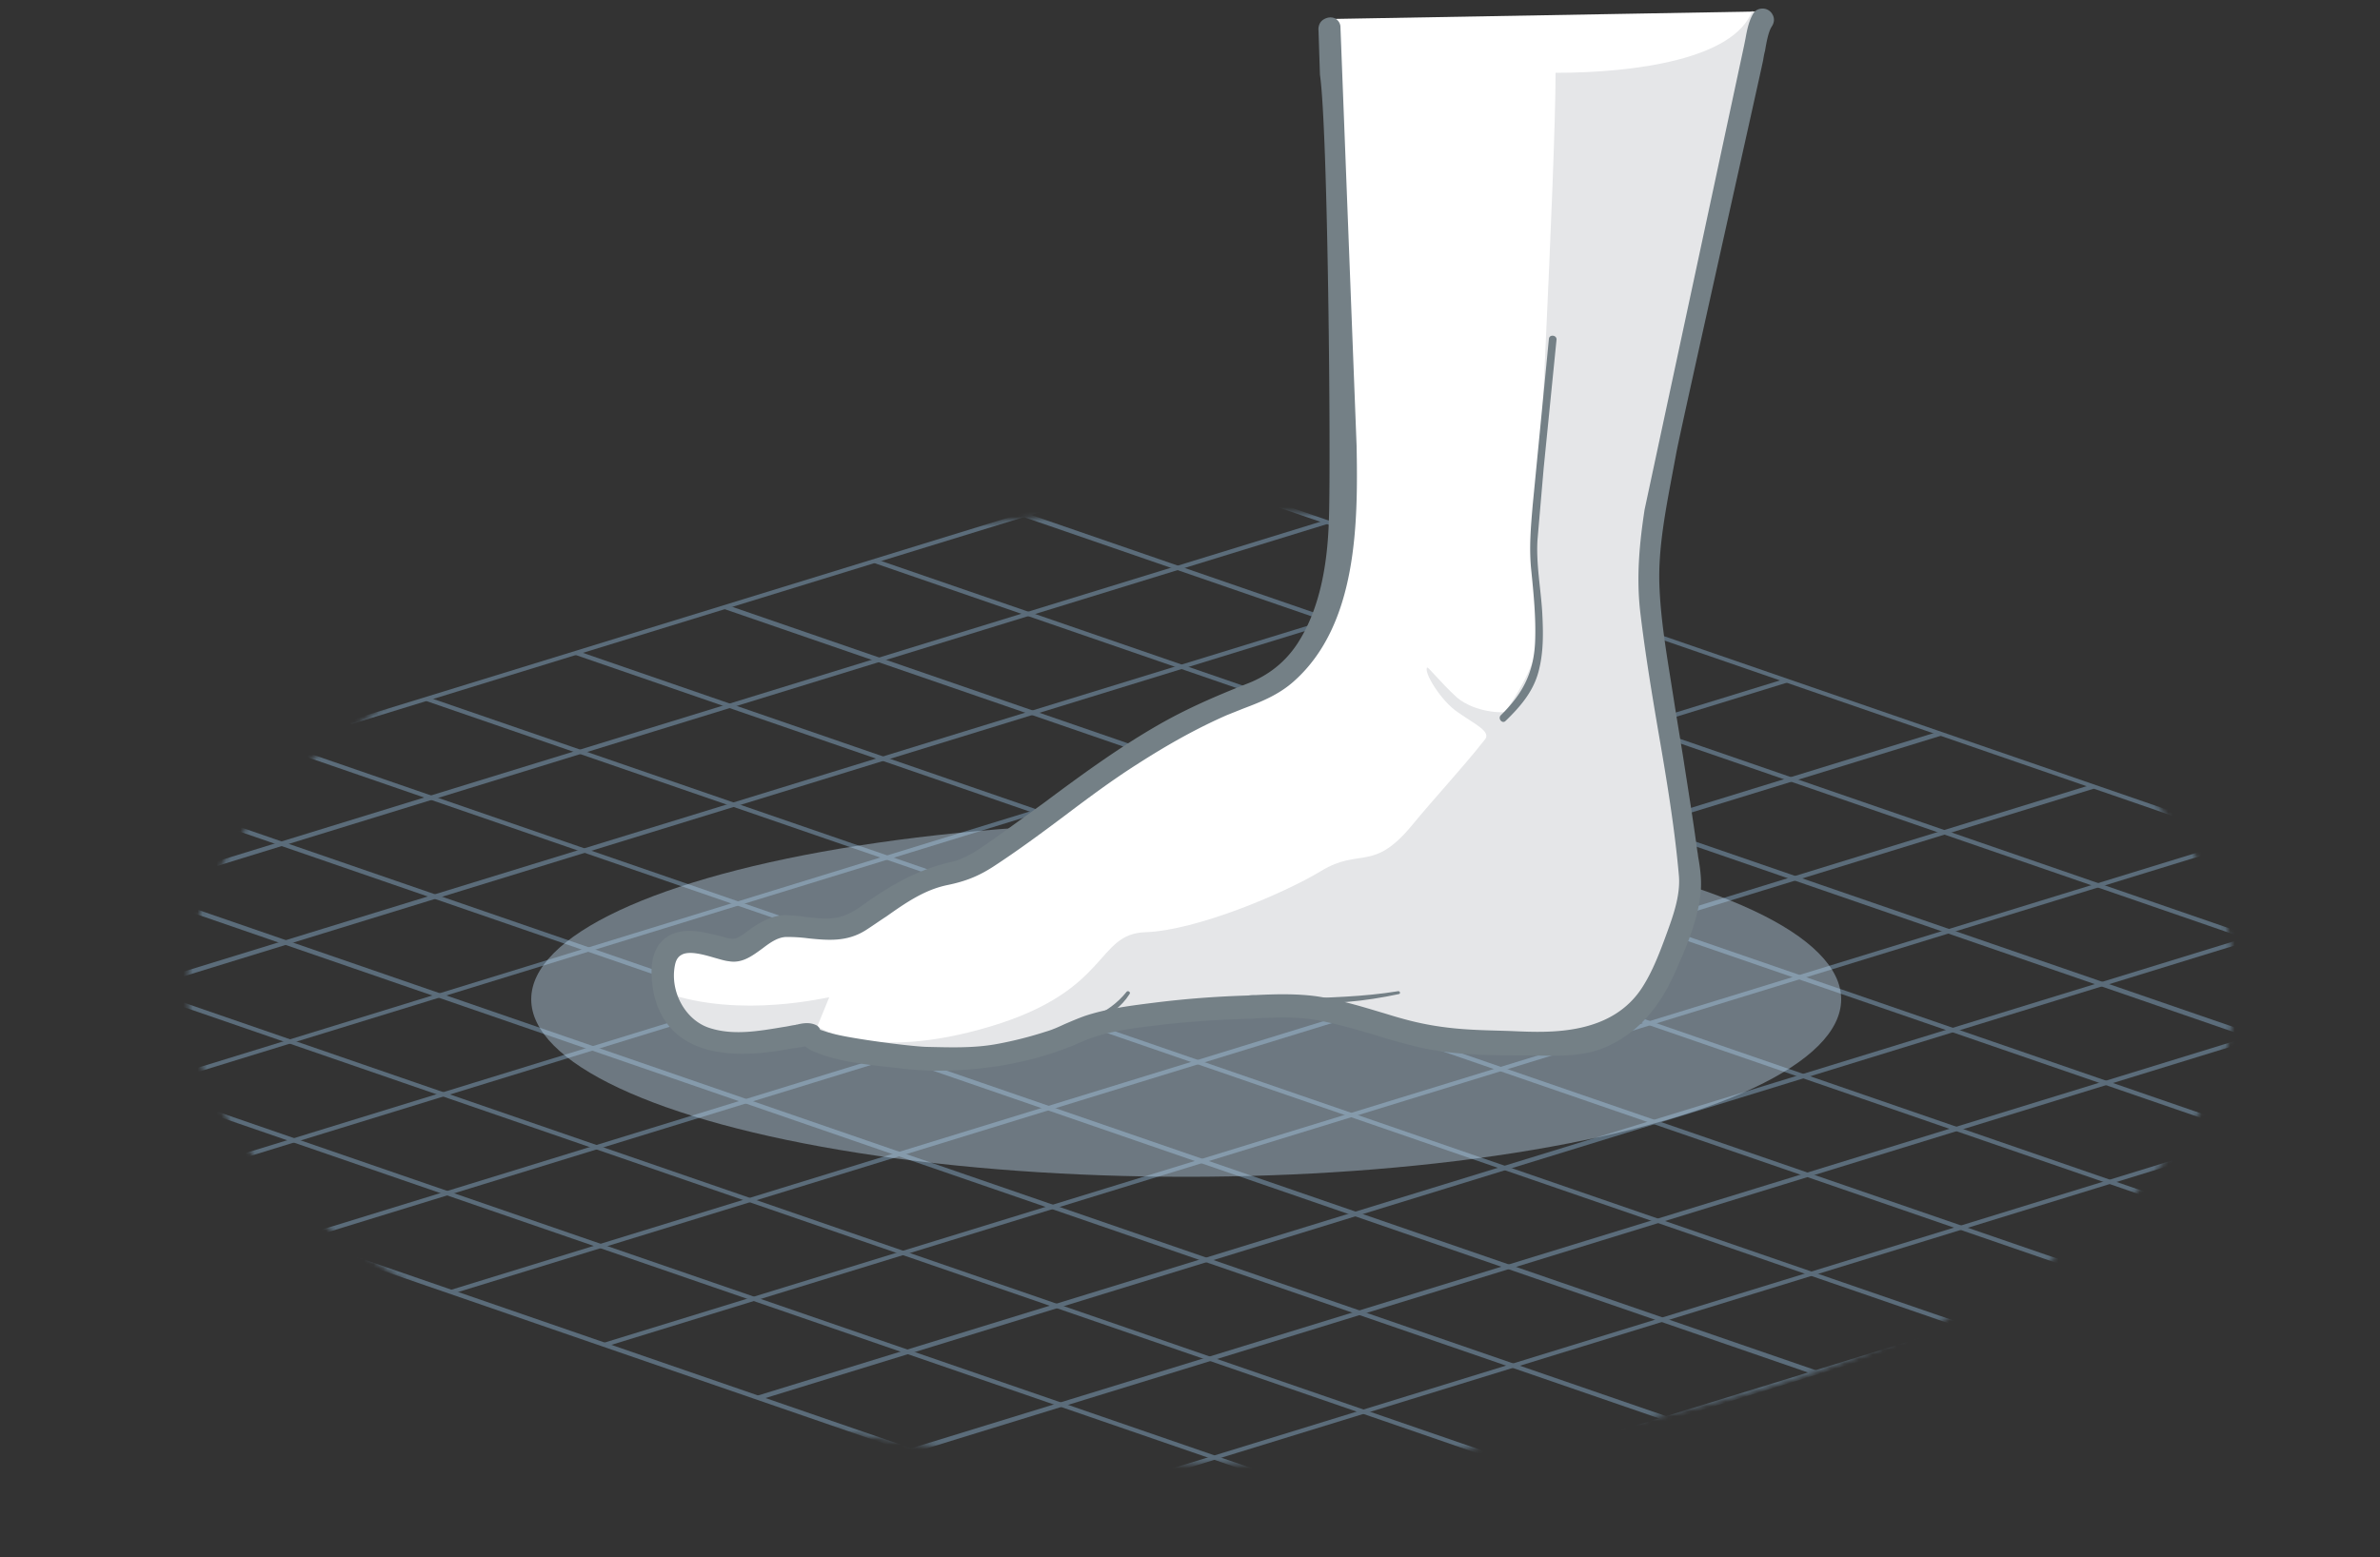 <svg xmlns="http://www.w3.org/2000/svg" viewBox="0 0 500 327.2"><rect x="0" y="0" width="500" height="327.2" fill="#333333" stroke="none"/><defs><filter id="A" filterUnits="userSpaceOnUse" x="-100" y="98.1" width="702.4" height="229.5"><feColorMatrix values="1 0 0 0 0 0 1 0 0 0 0 0 1 0 0 0 0 0 1 0"/></filter></defs><mask maskUnits="userSpaceOnUse" x="-100" y="98.1" width="702.4" height="229.5" id="B"><g filter="url(#A)"><radialGradient id="C" cx="254.473" cy="207.546" r="194.691" fx="254.567" fy="207.488" gradientTransform="matrix(1 0 0 0.446 0 115.016)" gradientUnits="userSpaceOnUse"><stop offset=".452" stop-color="#fff"/><stop offset=".543" stop-color="#fcfcfc"/><stop offset=".615" stop-color="#f2f2f2"/><stop offset=".68" stop-color="#e1e1e1"/><stop offset=".741" stop-color="#cacaca"/><stop offset=".8" stop-color="#ababab"/><stop offset=".856" stop-color="#868686"/><stop offset=".911" stop-color="#595959"/><stop offset=".964" stop-color="#272727"/><stop offset="1"/></radialGradient><ellipse cx="254.5" cy="207.5" rx="215.1" ry="100.2" opacity=".4" fill="url(#C)"/></g></mask><g mask="url(#B)" fill="#95c1e3"><path d="M255.9 327.6l-.2-.1L-100 204.8 246.5 98.1l.2.1 355.7 122.7-346.5 106.7zm-353-122.8l353 121.8 343.5-105.8L246.5 99-97.1 204.8z"/><path d="M287.1 317.8L-67.4 195.6l.5-.8L287.5 317zm31.4-9.6L-36 185.9l.4-.8 354.5 122.3zm31.3-9.7L-4.6 176.3l.4-.9 354.5 122.3zm31.4-9.6L26.7 166.6l.5-.8L381.6 288zm31.4-9.7L58.1 156.9l.4-.8L413 278.4zm31.3-9.7L89.5 147.3l.4-.8 354.5 122.2zm31.4-9.6L120.8 137.6l.5-.8 354.4 122.3zm31.4-9.7L152.2 128l.4-.9 354.5 122.3zm31.3-9.6L183.6 118.3l.4-.8 354.5 122.2zm31.4-9.7L214.9 108.6l.5-.8 354.4 122.3z"/><path d="M223.9 316.4l-.4-.8 345-106.3.4.8zm-32.2-11.1l-.4-.9 345-106.2.4.8zm-32.2-11.1l-.4-.9 345-106.2.4.8zM127.2 283l-.4-.8L471.9 176l.4.8zM95 271.9l-.4-.8 345.1-106.3.3.9zm-32.2-11.1l-.4-.8 345-106.3.4.9zm-32.2-11.1l-.4-.8 345-106.3.4.8zm-32.3-11.1l-.3-.8 345-106.3.4.8zm-32.2-11.1l-.4-.9 345.1-106.2.4.8zm-32.2-11.1l-.4-.9 345-106.2.4.8z"/></g><ellipse cx="249.2" cy="210" rx="137.6" ry="37.3" opacity=".4" fill="#c4e0f5"/><path d="M370 2.4c-1.2 2.1-24 107.4-24 117.8s8.8 58.5 8.8 64.5-5.2 17.6-6.8 20.8-8 14.8-28.5 14.4c-20.4-.4-36.5-9.2-47.3-9.4s-38.1 1-46.9 5.4-22.3 6.3-30.7 6.3-25-3.9-25-5.5-13.2 3.6-22.4.4-10-14.8-7.6-18.4 11.2-.8 13.2 0 7.6-5.6 11.6-5.2 10.8 1.6 14.4-.4 12.4-10 20.8-10.8 34.5-28.1 62.5-37.7C295.8 145 279 4 279 4l91-1.6z" fill="#fff"/><path d="M139.8 208.6c1 3.9 3.5 7.8 8.2 9.4 9.2 3.2 22.4-2 22.4-.4s16.5 5.4 24.9 5.4 21.8-1.8 30.6-6.2 36-5.6 46.8-5.4 26.8 9 47.2 9.4 26.8-11.2 28.4-14.4 6.8-14.8 6.8-20.8-8.8-53.9-8.8-64.3c0-9.4 24.5-117.9 24.5-117.9s-2.8-.9-2.7-1.1c-3.8 10.1-24.5 13-41.3 13 0 20.1-4.3 102-4.3 102l.4 7.5s3.2 7.6-3.1 19c-1.1 2-2.3 4-3.6 5.8-.1.2-6.1.3-10.1-3-3.7-3.4-6.1-6.6-6.3-6.3-.7 1 2.9 7 6.5 9.4 3.5 2.5 7.3 4.1 5.5 5.9-4.9 6.2-10.3 11.9-15.3 18-8.1 9.7-10.8 4.5-18.9 9.4s-26.3 12.5-36.9 12.9c-10.6.3-7.3 12.2-32.6 19.8s-36.4 0-36.4 0l2.5-6.1c0-.2-18.4 4.6-34.4-1z" fill="#e5e6e8"/><g fill="#748086"><path d="M372.4 3.1a2.33 2.33 0 0 0-2.1-1.3c-.9 0-1.6.4-2 1.1-.9 1.5-1.3 3.5-1.6 5.2l-.3 1.5-20.9 97.5c-1 6.6-1.8 13.9-.9 21.6 1 8.4 2.4 16.9 3.8 25.1 1.7 9.8 3.4 20 4.3 30.1.4 4.3-1.3 8.8-2.6 12.4-1.5 4.1-2.9 7.7-4.9 10.9-6.5 10.5-19.8 9.8-27.1 9.5-6.9-.3-14.2 0-23.7-2.7-1.5-.4-3-.9-4.4-1.3-4.3-1.3-8.7-2.6-13.2-3.3-4.2-.6-8.6-.5-12.8-.3-.6 0-1.1 0-1.7.1-6.9.2-13.1.7-18.9 1.4-5.6.7-10.7 1.3-15.5 2.9-1.4.5-2.8 1.1-4.2 1.7-1.3.6-2.6 1.2-4 1.6-3.1 1-6.5 1.9-10.3 2.6-4.9.9-9.9.7-14.7.6-3.6-.1-17.3-1.9-20.5-3h-.1l-1.8-.6c-.1-.3-.4-.8-.9-1-1.3-.6-2.7-.4-3.9-.1-.2 0-.4.1-.5.1-.8.1-1.5.3-2.3.4-5.4.9-10.9 1.9-16 .1-4.9-1.8-8-7.7-6.9-13.1.2-1 .6-1.7 1.3-2.1 1.6-1 4.7-.1 7.1.6 1.1.3 2 .6 2.9.7 2.8.5 4.9-1.1 7.1-2.7 1.7-1.3 3.3-2.4 5.1-2.4 1.6 0 3.1.1 4.6.3 4 .4 8.1.8 12.1-1.8 1.4-.9 2.8-1.9 4.2-2.8 4.1-2.9 8-5.6 12.8-6.6 3.9-.8 6.6-1.9 9.7-3.9 5.2-3.4 10.2-7.1 15-10.7 4.9-3.7 10-7.5 15.2-10.8 7-4.5 12.9-7.7 18.8-10.3l3.5-1.4c3.7-1.4 7.5-2.9 10.7-5.8 13.3-11.9 13.4-33.2 13.1-49.4l-3.4-88.2c-.1-.8-.6-1.4-1.3-1.7-.8-.3-1.7-.1-2.4.4s-1 1.4-.9 2.3l.3 9.2c1.7 11.7 2.3 80.1 1.9 92.9-.2 7.5-1.2 18.5-6.8 26.9-2.5 3.7-5.9 6.4-10.2 8.1-7.9 3.1-13.8 5.8-19.3 9-8.3 4.8-16.2 10.6-23.7 16.2l-9.7 7c-.3.2-.7.5-1 .7-2.7 1.9-5.5 3.9-8.5 4.6-6.2 1.4-11.5 4-17.9 8.5-2.6 1.9-4.6 3.2-7.7 3.4-1.7.1-3.3-.1-5-.3-1.4-.2-2.8-.3-4.2-.4-2.7 0-4.9 1.2-7.1 2.6l-1.2.9c-1.5 1.1-2.4 1.7-3.7 1.4-.6-.1-1.3-.3-2-.5-3.6-.9-8.1-2.1-11.5.5-4 3.1-2.7 9.8-2.3 11.8 3.7 15.8 22.4 12.5 28.6 11.4.4-.1.9-.1 1.4-.2l1.8-.3c.9.8 2 1.2 3.1 1.6 5.6 2 11.8 2.4 16.6 3 2.6.3 5.3.5 8 .5 10 0 20.5-1.7 30.2-6 4.7-2.1 9.8-2.8 15.7-3.5 5.8-.7 12-1.2 19.2-1.4.6 0 1.2 0 1.8-.1 4.5-.2 9.1-.4 13.5.5 4.1.8 8.2 2 12.2 3.2 2.2.7 4.4 1.3 6.7 1.9 7.7 2.1 16.1 2.2 24.2 2.2 6.1 0 12.2.6 17.7-2.1 6.2-3 10.6-8 14-15.8 2.2-5 4.7-10.7 5.2-16.6.2-2.4-.1-4.7-.5-7-.1-.5-.1-.9-.2-1.3-.9-6.7-2-13.4-3-19.9l-1.6-9.8-.9-5.7c-1.1-6.9-2.3-14.1-2.5-21.1-.2-7.4 1.3-15.2 2.7-22.7l.9-4.8c1-5.3 17.3-78 18.2-82.3.1-.6.2-1.3.4-2 .3-1.8.7-4 1.4-5.1.6-.9.6-1.8.2-2.5zM327 71.4l-2.7 27-1.3 15.1c-.3 5.1.7 10.2 1 15.2.2 3.9.3 7.9-.6 11.7-1 4.6-3.8 7.9-7.1 11.1-.7.7-1.7-.5-1-1.2 4.6-4.5 6.9-8.9 7.2-15.4.2-5-.3-10-.8-15-.5-4.7-.1-9.1.3-13.8l3.4-34.9c.1-1 1.7-.8 1.6.2z"/><path d="M271.9 209.9c7.4-.3 14.4-.4 21.8-1.6.4-.1.6.5.2.6-7.1 1.5-14.7 2.4-21.9 1.5-.4 0-.4-.5-.1-.5zm-50.7 6.5c5.9-1.4 11.6-3.1 15.5-8 .3-.3.9.1.6.5-3.4 5.4-10.1 7-16 8.3-.4.1-.6-.7-.1-.8z"/></g></svg>